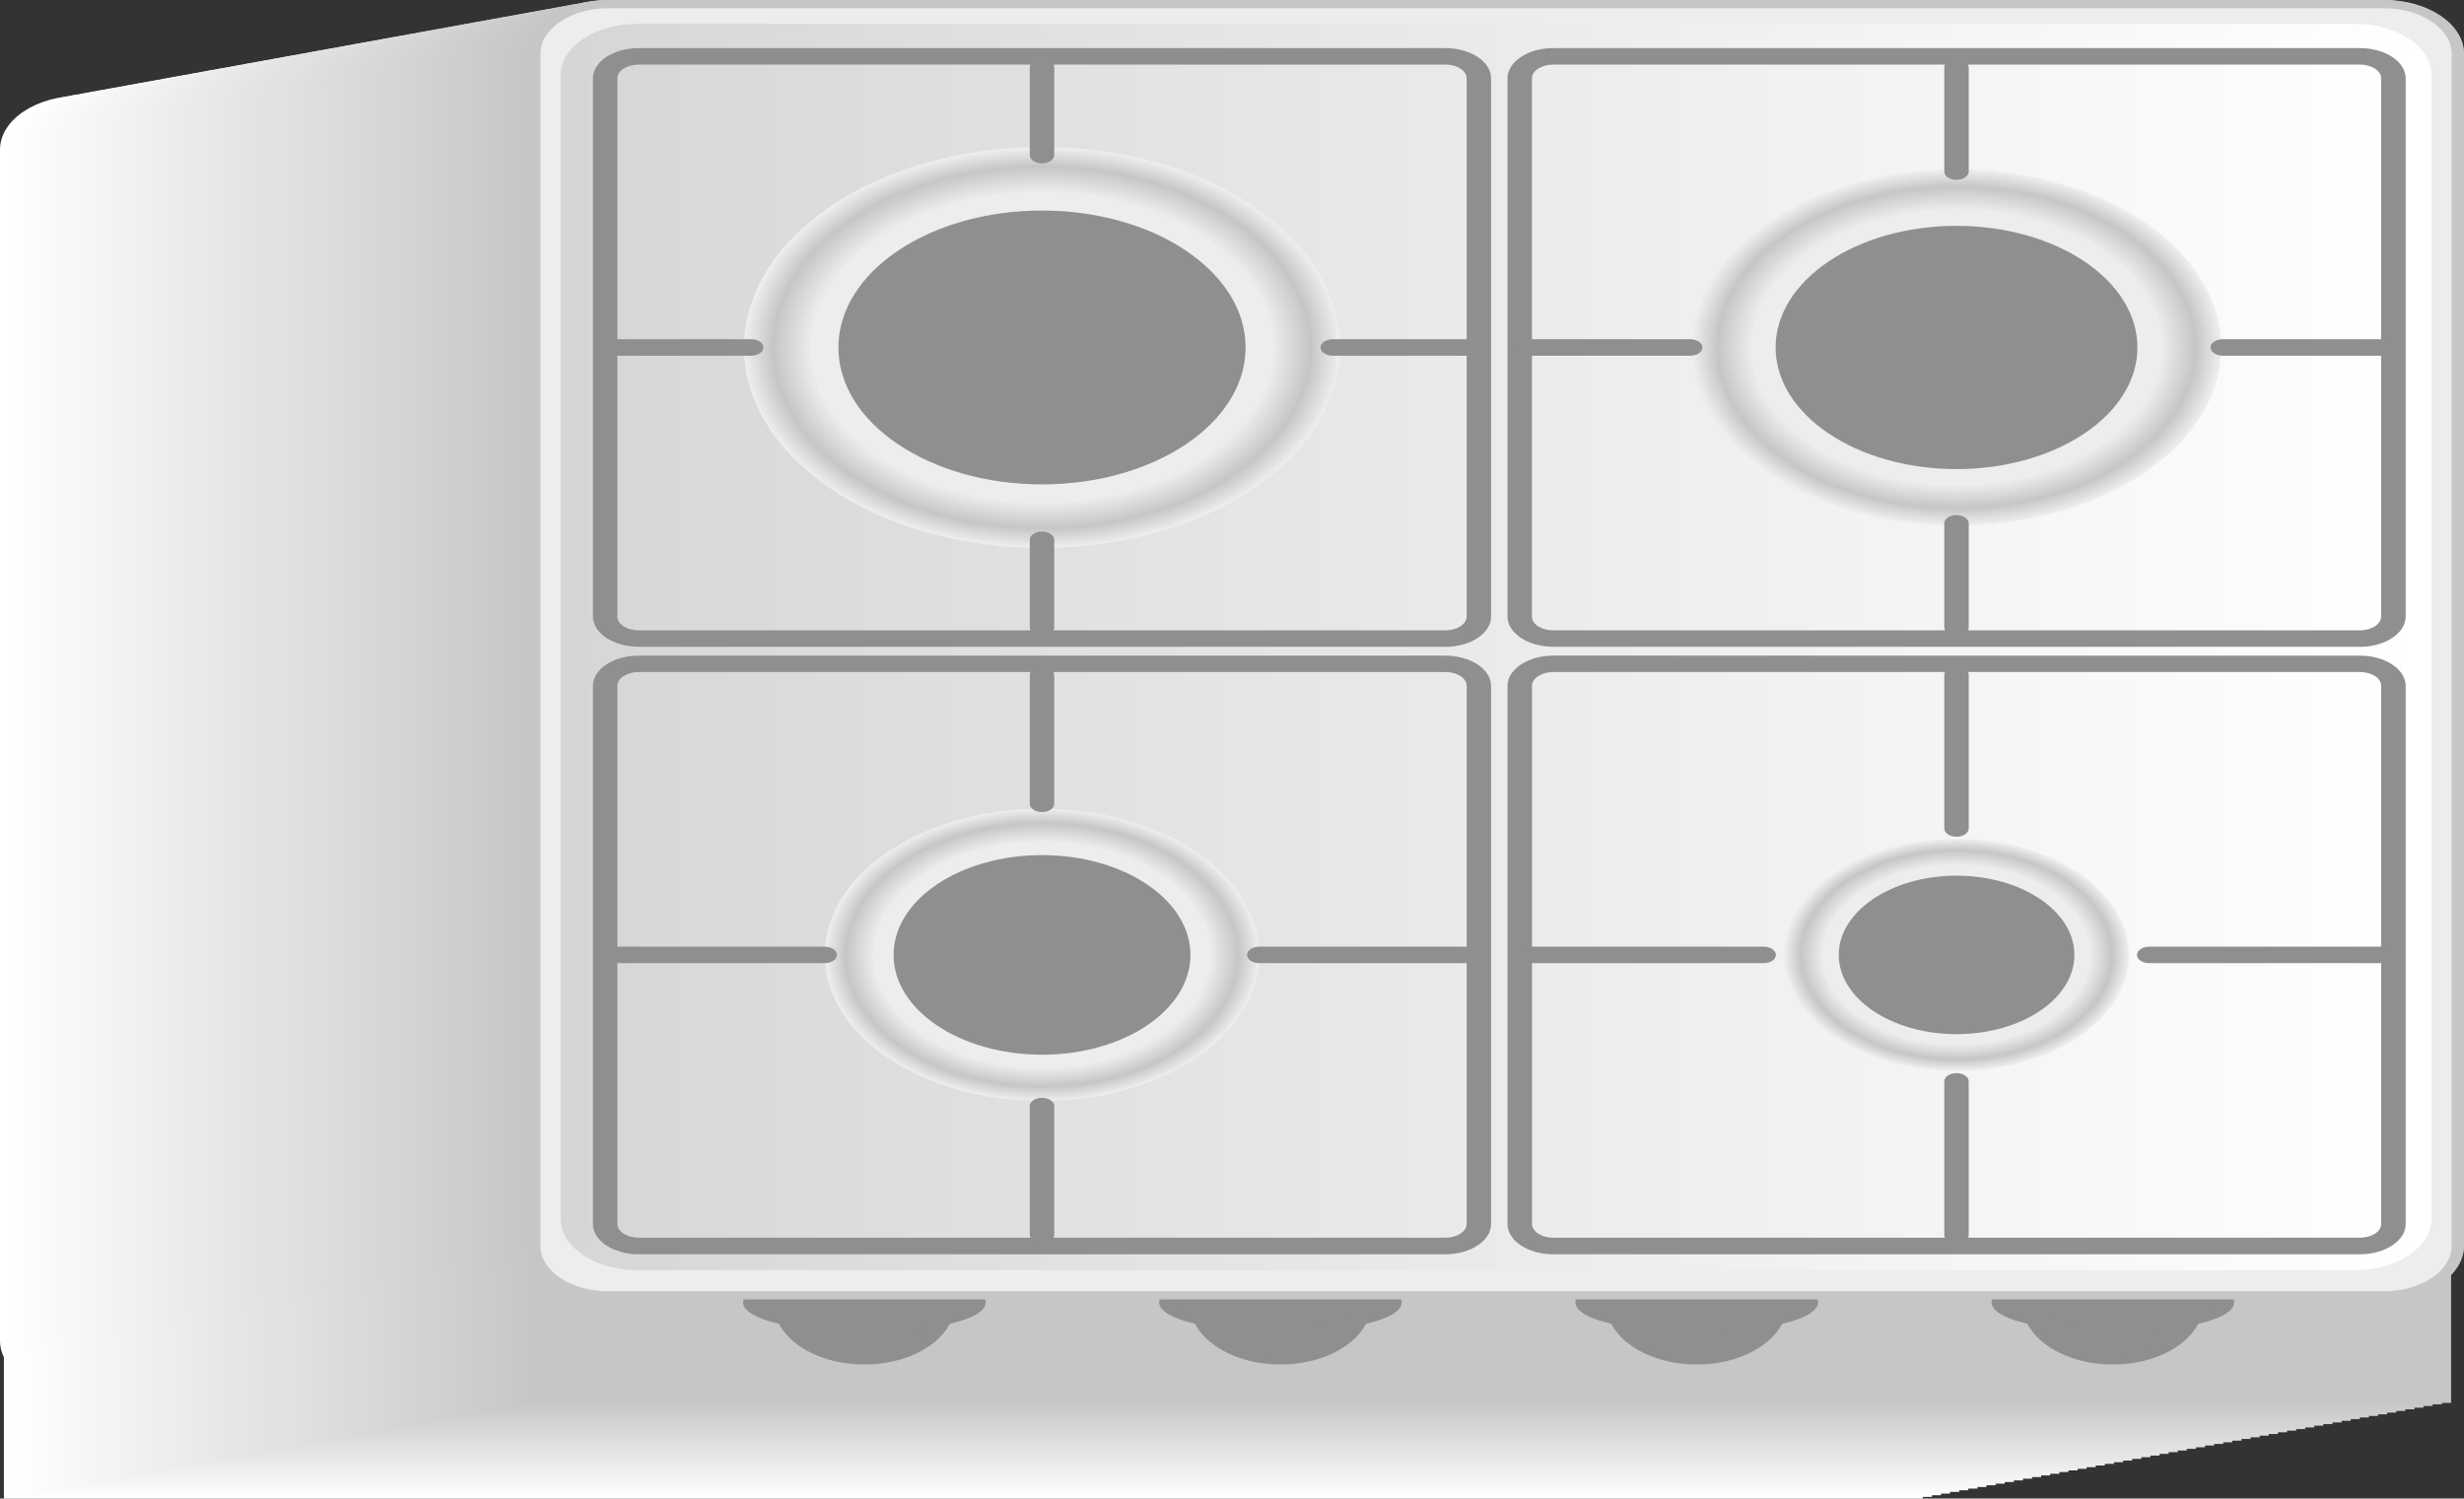 <?xml version="1.0" encoding="UTF-8"?>
<svg xmlns="http://www.w3.org/2000/svg" xmlns:xlink="http://www.w3.org/1999/xlink" viewBox="0 0 272.08 165.48">
  <rect x="0" y="0" width="272.08" height="165.48" fill="#333333" stroke="none"/>
  <defs>
    <style>
      .cls-1 {
        fill: #ddd;
      }

      .cls-2 {
        fill: #e9e9e9;
      }

      .cls-3 {
        fill: url(#linear-gradient-2);
      }

      .cls-4 {
        fill: #f0f0f0;
      }

      .cls-5 {
        fill: #f4f4f4;
      }

      .cls-6 {
        fill: #fff;
      }

      .cls-7 {
        fill: #cbcbcb;
      }

      .cls-8 {
        fill: #d1d1d1;
      }

      .cls-9 {
        fill: #fafafa;
      }

      .cls-10 {
        fill: #dbdbdb;
      }

      .cls-11 {
        fill: #cacaca;
      }

      .cls-12 {
        fill: #d8d8d8;
      }

      .cls-13 {
        fill: #f6f6f6;
      }

      .cls-14 {
        fill: #e2e2e2;
      }

      .cls-15 {
        fill: #f5f5f5;
      }

      .cls-16 {
        isolation: isolate;
      }

      .cls-17 {
        fill: #d6d6d6;
      }

      .cls-18 {
        fill: #c9c9c9;
      }

      .cls-19 {
        fill: #e0e0e0;
      }

      .cls-20 {
        fill: #c7c7c7;
      }

      .cls-21 {
        fill: #dedede;
      }

      .cls-22 {
        fill: #cfcfcf;
      }

      .cls-23 {
        fill: #d7d7d7;
      }

      .cls-24 {
        fill: #e1e1e1;
      }

      .cls-25 {
        fill: #e6e6e6;
      }

      .cls-26 {
        fill: #e7e7e7;
      }

      .cls-27 {
        fill: #d4d4d4;
      }

      .cls-28 {
        fill: #dadada;
      }

      .cls-29 {
        fill: #eaeaea;
      }

      .cls-30 {
        fill: #c8c8c8;
      }

      .cls-31 {
        fill: #fdfdfd;
      }

      .cls-32 {
        fill: #e4e4e4;
      }

      .cls-33 {
        fill: #fbfbfb;
      }

      .cls-34 {
        fill: #f9f9f9;
      }

      .cls-35 {
        fill: #8f8f8e;
      }

      .cls-36 {
        fill: #e5e5e5;
      }

      .cls-37 {
        fill: #d3d3d3;
      }

      .cls-38 {
        fill: #ebebeb;
      }

      .cls-39 {
        fill: #d5d5d5;
      }

      .cls-40 {
        fill: #dcdcdc;
      }

      .cls-41 {
        fill: #e8e8e8;
      }

      .cls-42 {
        fill: #ccc;
      }

      .cls-43 {
        fill: #f7f7f7;
      }

      .cls-44 {
        fill: #efefef;
      }

      .cls-45 {
        fill: #f1f1f1;
      }

      .cls-46 {
        fill: #cecece;
      }

      .cls-47 {
        fill: url(#linear-gradient);
      }

      .cls-48 {
        fill: #f3f3f3;
      }

      .cls-49 {
        fill: #d9d9d9;
      }

      .cls-50 {
        fill: #cdcdcd;
      }

      .cls-51 {
        fill: #f8f8f8;
      }

      .cls-52 {
        fill: #d2d2d2;
      }

      .cls-53 {
        fill: #c6c6c6;
      }

      .cls-54 {
        fill: #eee;
      }

      .cls-55 {
        fill: #d0d0d0;
      }

      .cls-56 {
        mix-blend-mode: multiply;
      }

      .cls-57 {
        fill: #ececec;
      }

      .cls-58 {
        fill: #f2f2f2;
      }

      .cls-59 {
        fill: #fefefe;
      }

      .cls-60 {
        fill: #e3e3e3;
      }

      .cls-61 {
        fill: #fcfcfc;
      }

      .cls-62 {
        fill: #ededed;
      }

      .cls-63 {
        fill: #dfdfdf;
      }
    </style>
    <linearGradient id="linear-gradient" x1="534.53" y1="-228.7" x2="739.73" y2="-228.7" gradientTransform="translate(802.32 -157.25) rotate(-180)" gradientUnits="userSpaceOnUse">
      <stop offset="0" stop-color="#fff"/>
      <stop offset="1" stop-color="#d6d6d6"/>
    </linearGradient>
    <linearGradient id="linear-gradient-2" x1="533.85" y1="-228.7" x2="740.4" y2="-228.7" xlink:href="#linear-gradient"/>
  </defs>
  <g class="cls-16">
    <g id="Layer_1" data-name="Layer 1">
      <g class="cls-56">
        <path class="cls-6" d="m204.93,10.58H8.84C3.96,10.58,0,13.25,0,16.53v131.61c0,.61.18,1.19.43,1.75v15.6h211.89v-14.11c.91-.94,1.45-2.04,1.45-3.24V16.53c0-3.28-3.97-5.94-8.84-5.94Z"/>
        <path class="cls-59" d="m205.93,10.4H9.84c-4.87,0-8.84,2.67-8.84,5.94v131.61c0,.61.18,1.19.43,1.75v15.6h211.89v-14.11c.91-.94,1.45-2.04,1.45-3.24V16.34c0-3.28-3.97-5.94-8.84-5.94Z"/>
        <path class="cls-31" d="m206.94,10.22H10.85c-4.87,0-8.84,2.67-8.84,5.94v131.61c0,.61.18,1.19.43,1.75v15.6h211.89v-14.11c.91-.94,1.45-2.04,1.45-3.24V16.16c0-3.28-3.97-5.94-8.84-5.94Z"/>
        <path class="cls-61" d="m207.94,10.04H11.85c-4.87,0-8.84,2.67-8.84,5.94v131.61c0,.61.18,1.19.43,1.75v15.6h211.89v-14.11c.91-.94,1.45-2.04,1.45-3.24V15.98c0-3.28-3.97-5.94-8.84-5.94Z"/>
        <path class="cls-33" d="m208.95,9.85H12.86c-4.87,0-8.84,2.67-8.84,5.94v131.61c0,.61.18,1.19.43,1.75v15.6h211.89v-14.11c.91-.94,1.45-2.04,1.45-3.24V15.8c0-3.28-3.97-5.94-8.84-5.94Z"/>
        <path class="cls-9" d="m209.96,9.67H13.86c-4.87,0-8.84,2.67-8.84,5.94v131.61c0,.61.18,1.19.43,1.75v15.6h211.89v-14.11c.91-.94,1.45-2.04,1.45-3.24V15.61c0-3.28-3.97-5.94-8.84-5.94Z"/>
        <path class="cls-34" d="m210.96,9.49H14.87c-4.87,0-8.84,2.67-8.84,5.94v131.61c0,.61.18,1.19.43,1.75v15.6h211.89v-14.11c.91-.93,1.45-2.04,1.45-3.24V15.43c0-3.28-3.97-5.94-8.84-5.94Z"/>
        <path class="cls-51" d="m211.97,9.31H15.87c-4.87,0-8.84,2.67-8.84,5.94v131.61c0,.61.18,1.19.43,1.75v15.6h211.89v-14.11c.91-.93,1.45-2.04,1.45-3.24V15.25c0-3.28-3.97-5.94-8.84-5.94Z"/>
        <path class="cls-43" d="m212.97,9.12H16.88c-4.87,0-8.84,2.67-8.84,5.94v131.61c0,.61.18,1.19.43,1.75v15.6h211.89v-14.11c.91-.93,1.45-2.04,1.45-3.24V15.07c0-3.28-3.97-5.94-8.84-5.94Z"/>
        <path class="cls-13" d="m213.98,8.94H17.88c-4.87,0-8.84,2.67-8.84,5.94v131.61c0,.61.18,1.19.43,1.75v15.6h211.89v-14.11c.91-.93,1.45-2.04,1.45-3.24V14.88c0-3.28-3.97-5.94-8.84-5.94Z"/>
        <path class="cls-15" d="m214.98,8.76H18.89c-4.87,0-8.84,2.67-8.84,5.94v131.61c0,.61.18,1.19.43,1.75v15.6h211.89v-14.11c.91-.93,1.45-2.04,1.45-3.24V14.7c0-3.28-3.97-5.94-8.84-5.94Z"/>
        <path class="cls-5" d="m215.99,8.58H19.9c-4.87,0-8.84,2.67-8.84,5.94v131.61c0,.61.18,1.19.43,1.75v15.6h211.89v-14.11c.91-.93,1.45-2.04,1.45-3.24V14.52c0-3.28-3.97-5.94-8.84-5.94Z"/>
        <path class="cls-48" d="m216.99,8.39H20.9c-4.87,0-8.84,2.67-8.84,5.94v131.61c0,.61.18,1.19.43,1.75v15.6h211.89v-14.11c.91-.93,1.45-2.04,1.45-3.24V14.34c0-3.28-3.97-5.94-8.84-5.94Z"/>
        <path class="cls-58" d="m218,8.21H21.91c-4.87,0-8.84,2.67-8.84,5.94v131.61c0,.61.18,1.19.43,1.75v15.6h211.89v-14.11c.91-.93,1.45-2.04,1.45-3.24V14.15c0-3.28-3.97-5.94-8.84-5.94Z"/>
        <path class="cls-45" d="m219,8.03H22.91c-4.87,0-8.84,2.67-8.84,5.94v131.61c0,.61.18,1.19.43,1.75v15.6h211.89v-14.11c.91-.93,1.45-2.04,1.45-3.24V13.97c0-3.28-3.97-5.94-8.84-5.94Z"/>
        <path class="cls-4" d="m220.01,7.85H23.92c-4.87,0-8.84,2.67-8.84,5.94v131.61c0,.61.18,1.19.43,1.75v15.6h211.89v-14.11c.91-.93,1.45-2.04,1.45-3.24V13.79c0-3.28-3.97-5.94-8.84-5.94Z"/>
        <path class="cls-44" d="m221.02,7.66H24.92c-4.87,0-8.84,2.67-8.84,5.94v131.61c0,.61.18,1.19.43,1.75v15.6h211.89v-14.11c.91-.93,1.45-2.04,1.45-3.24V13.61c0-3.28-3.97-5.94-8.84-5.94Z"/>
        <path class="cls-54" d="m222.02,7.48H25.93c-4.87,0-8.84,2.67-8.84,5.94v131.61c0,.61.18,1.19.43,1.75v15.6h211.89v-14.11c.91-.93,1.45-2.04,1.45-3.24V13.42c0-3.28-3.97-5.94-8.84-5.94Z"/>
        <path class="cls-62" d="m223.03,7.3H26.93c-4.87,0-8.84,2.67-8.84,5.94v131.61c0,.61.18,1.19.43,1.75v15.6h211.89v-14.11c.91-.93,1.45-2.04,1.45-3.24V13.24c0-3.28-3.97-5.94-8.84-5.94Z"/>
        <path class="cls-57" d="m224.03,7.12H27.94c-4.87,0-8.84,2.67-8.84,5.94v131.61c0,.61.18,1.19.43,1.75v15.6h211.89v-14.11c.91-.93,1.45-2.04,1.45-3.24V13.06c0-3.28-3.97-5.94-8.84-5.94Z"/>
        <path class="cls-38" d="m225.04,6.93H28.94c-4.87,0-8.84,2.67-8.84,5.94v131.61c0,.61.18,1.19.43,1.75v15.6h211.89v-14.11c.91-.93,1.45-2.04,1.45-3.24V12.88c0-3.28-3.97-5.94-8.84-5.94Z"/>
        <path class="cls-29" d="m226.04,6.75H29.95c-4.87,0-8.84,2.67-8.84,5.94v131.61c0,.61.18,1.19.43,1.75v15.6h211.89v-14.11c.91-.93,1.45-2.04,1.45-3.24V12.69c0-3.28-3.97-5.94-8.84-5.94Z"/>
        <path class="cls-2" d="m227.05,6.57H30.96c-4.87,0-8.84,2.67-8.84,5.94v131.61c0,.61.18,1.19.43,1.75v15.6h211.89v-14.11c.91-.93,1.45-2.04,1.45-3.24V12.51c0-3.28-3.97-5.94-8.84-5.94Z"/>
        <path class="cls-41" d="m228.05,6.39H31.96c-4.87,0-8.84,2.67-8.84,5.94v131.61c0,.61.18,1.19.43,1.75v15.6h211.89v-14.11c.91-.93,1.45-2.04,1.45-3.24V12.33c0-3.28-3.97-5.94-8.84-5.94Z"/>
        <path class="cls-26" d="m229.06,6.2H32.97c-4.87,0-8.84,2.67-8.84,5.94v131.61c0,.61.18,1.19.43,1.75v15.6h211.89v-14.11c.91-.93,1.45-2.04,1.45-3.24V12.15c0-3.28-3.97-5.94-8.84-5.94Z"/>
        <path class="cls-25" d="m230.06,6.02H33.97c-4.87,0-8.84,2.67-8.84,5.94v131.61c0,.61.18,1.19.43,1.75v15.6h211.89v-14.11c.91-.93,1.45-2.04,1.45-3.24V11.97c0-3.28-3.97-5.94-8.84-5.94Z"/>
        <path class="cls-36" d="m231.07,5.84H34.98c-4.87,0-8.84,2.67-8.84,5.94v131.61c0,.61.18,1.19.43,1.75v15.6h211.89v-14.11c.91-.93,1.45-2.04,1.45-3.24V11.78c0-3.28-3.97-5.94-8.84-5.94Z"/>
        <path class="cls-32" d="m232.07,5.66H35.98c-4.87,0-8.84,2.67-8.84,5.94v131.61c0,.61.18,1.19.43,1.74v15.6h211.89v-14.11c.91-.93,1.45-2.04,1.45-3.24V11.6c0-3.28-3.97-5.94-8.84-5.94Z"/>
        <path class="cls-60" d="m233.08,5.47H36.99c-4.87,0-8.84,2.67-8.84,5.94v131.61c0,.61.18,1.19.43,1.74v15.6h211.89v-14.11c.91-.93,1.45-2.04,1.45-3.24V11.42c0-3.28-3.97-5.94-8.84-5.94Z"/>
        <path class="cls-14" d="m234.09,5.29H37.99c-4.87,0-8.84,2.67-8.84,5.94v131.61c0,.61.18,1.19.43,1.74v15.6h211.89v-14.11c.91-.93,1.45-2.04,1.45-3.24V11.24c0-3.28-3.97-5.94-8.84-5.94Z"/>
        <path class="cls-14" d="m235.09,5.11H39c-4.87,0-8.84,2.67-8.84,5.94v131.61c0,.61.18,1.19.43,1.74v15.6h211.89v-14.11c.91-.93,1.44-2.04,1.44-3.24V11.05c0-3.28-3.97-5.94-8.84-5.94Z"/>
        <path class="cls-24" d="m236.1,4.93H40c-4.87,0-8.84,2.67-8.84,5.94v131.61c0,.61.18,1.19.43,1.74v15.6h211.89v-14.11c.91-.93,1.44-2.04,1.44-3.24V10.87c0-3.28-3.97-5.94-8.84-5.94Z"/>
        <path class="cls-19" d="m237.1,4.74H41.01c-4.87,0-8.84,2.67-8.84,5.94v131.61c0,.61.18,1.19.43,1.74v15.6h211.89v-14.11c.91-.93,1.44-2.04,1.44-3.24V10.69c0-3.28-3.97-5.94-8.84-5.94Z"/>
        <path class="cls-63" d="m238.11,4.56H42.01c-4.87,0-8.84,2.67-8.84,5.94v131.61c0,.61.18,1.19.43,1.74v15.6h211.89v-14.11c.91-.93,1.44-2.04,1.44-3.24V10.51c0-3.28-3.97-5.94-8.84-5.94Z"/>
        <path class="cls-21" d="m239.11,4.38H43.02c-4.87,0-8.84,2.67-8.84,5.94v131.61c0,.61.18,1.19.43,1.74v15.6h211.89v-14.11c.91-.93,1.44-2.04,1.44-3.24V10.32c0-3.28-3.97-5.94-8.84-5.94Z"/>
        <path class="cls-1" d="m240.12,4.2H44.03c-4.87,0-8.84,2.67-8.84,5.94v131.61c0,.61.18,1.19.43,1.74v15.6h211.89v-14.11c.91-.93,1.44-2.04,1.44-3.24V10.14c0-3.28-3.97-5.94-8.84-5.94Z"/>
        <path class="cls-40" d="m241.12,4.01H45.03c-4.87,0-8.84,2.67-8.84,5.94v131.61c0,.61.18,1.19.43,1.74v15.6h211.89v-14.11c.91-.93,1.44-2.04,1.44-3.23V9.96c0-3.28-3.97-5.94-8.84-5.94Z"/>
        <path class="cls-10" d="m242.13,3.83H46.04c-4.87,0-8.84,2.67-8.84,5.94v131.61c0,.61.18,1.19.43,1.74v15.6h211.89v-14.11c.91-.93,1.44-2.04,1.44-3.23V9.78c0-3.28-3.97-5.94-8.84-5.94Z"/>
        <path class="cls-28" d="m243.13,3.65H47.04c-4.87,0-8.84,2.67-8.84,5.94v131.61c0,.61.18,1.19.43,1.74v15.6h211.89v-14.11c.91-.93,1.44-2.04,1.44-3.23V9.59c0-3.28-3.97-5.94-8.84-5.94Z"/>
        <path class="cls-49" d="m244.14,3.47H48.05c-4.87,0-8.84,2.67-8.84,5.94v131.61c0,.61.18,1.19.43,1.74v15.6h211.89v-14.11c.91-.93,1.44-2.04,1.44-3.23V9.41c0-3.28-3.97-5.94-8.84-5.94Z"/>
        <path class="cls-12" d="m245.15,3.28H49.05c-4.87,0-8.84,2.67-8.84,5.94v131.61c0,.61.18,1.19.43,1.74v15.6h211.89v-14.11c.91-.93,1.44-2.04,1.44-3.23V9.23c0-3.28-3.97-5.94-8.84-5.94Z"/>
        <path class="cls-23" d="m246.15,3.1H50.06c-4.87,0-8.84,2.67-8.84,5.94v131.61c0,.61.18,1.19.43,1.74v15.6h211.89v-14.11c.91-.93,1.44-2.04,1.44-3.23V9.05c0-3.28-3.97-5.94-8.84-5.94Z"/>
        <path class="cls-17" d="m247.16,2.92H51.06c-4.87,0-8.84,2.67-8.84,5.94v131.61c0,.61.18,1.19.43,1.74v15.6h211.89v-14.11c.91-.93,1.44-2.04,1.44-3.23V8.86c0-3.28-3.97-5.94-8.84-5.94Z"/>
        <path class="cls-39" d="m248.16,2.74H52.07c-4.87,0-8.84,2.67-8.84,5.94v131.61c0,.61.18,1.19.43,1.74v15.6h211.89v-14.11c.91-.93,1.44-2.04,1.44-3.23V8.68c0-3.28-3.97-5.94-8.84-5.94Z"/>
        <path class="cls-27" d="m249.17,2.55H53.07c-4.87,0-8.84,2.67-8.84,5.94v131.61c0,.61.18,1.19.43,1.74v15.6h211.89v-14.11c.91-.93,1.44-2.04,1.44-3.23V8.5c0-3.28-3.97-5.94-8.84-5.94Z"/>
        <path class="cls-37" d="m250.17,2.37H54.08c-4.87,0-8.84,2.67-8.84,5.94v131.61c0,.61.18,1.19.43,1.74v15.6h211.89v-14.11c.91-.93,1.44-2.04,1.44-3.23V8.32c0-3.28-3.96-5.94-8.84-5.94Z"/>
        <path class="cls-52" d="m251.18,2.19H55.09c-4.87,0-8.84,2.67-8.84,5.94v131.61c0,.61.18,1.19.43,1.74v15.6h211.89v-14.11c.91-.93,1.44-2.04,1.44-3.23V8.13c0-3.28-3.96-5.94-8.84-5.94Z"/>
        <path class="cls-8" d="m252.18,2.01H56.09c-4.87,0-8.84,2.67-8.84,5.94v131.61c0,.61.18,1.19.43,1.74v15.6h211.89v-14.11c.91-.93,1.44-2.04,1.44-3.23V7.95c0-3.28-3.96-5.94-8.84-5.94Z"/>
        <path class="cls-55" d="m253.19,1.82H57.1c-4.87,0-8.84,2.67-8.84,5.94v131.61c0,.61.18,1.19.43,1.74v15.6h211.89v-14.11c.91-.93,1.44-2.04,1.44-3.23V7.77c0-3.28-3.96-5.94-8.84-5.94Z"/>
        <path class="cls-22" d="m254.19,1.64H58.1c-4.87,0-8.84,2.67-8.84,5.94v131.61c0,.61.18,1.19.43,1.74v15.6h211.89v-14.11c.91-.93,1.44-2.04,1.44-3.23V7.59c0-3.28-3.96-5.94-8.84-5.94Z"/>
        <path class="cls-46" d="m255.2,1.46H59.11c-4.87,0-8.84,2.67-8.84,5.95v131.61c0,.61.18,1.19.43,1.74v15.6h211.89v-14.11c.91-.93,1.44-2.04,1.44-3.23V7.4c0-3.28-3.96-5.95-8.84-5.95Z"/>
        <path class="cls-50" d="m256.21,1.28H60.11c-4.87,0-8.84,2.67-8.84,5.95v131.61c0,.61.18,1.19.43,1.74v15.6h211.89v-14.11c.91-.93,1.44-2.04,1.44-3.23V7.22c0-3.28-3.96-5.95-8.84-5.95Z"/>
        <path class="cls-42" d="m257.21,1.09H61.12c-4.87,0-8.84,2.67-8.84,5.95v131.61c0,.61.18,1.19.43,1.74v15.6h211.89v-14.11c.91-.93,1.44-2.04,1.44-3.23V7.04c0-3.28-3.96-5.95-8.84-5.95Z"/>
        <path class="cls-7" d="m258.22.91H62.12c-4.87,0-8.84,2.67-8.84,5.95v131.61c0,.61.18,1.19.43,1.74v15.6h211.89v-14.11c.91-.93,1.44-2.04,1.44-3.23V6.86c0-3.28-3.96-5.95-8.84-5.95Z"/>
        <path class="cls-11" d="m259.22.73H63.13c-4.87,0-8.84,2.67-8.84,5.95v131.61c0,.61.18,1.19.43,1.74v15.6h211.89v-14.11c.91-.93,1.44-2.04,1.44-3.23V6.68c0-3.28-3.96-5.95-8.84-5.95Z"/>
        <path class="cls-18" d="m260.23.55H64.13c-4.87,0-8.84,2.67-8.84,5.95v131.61c0,.61.18,1.19.43,1.74v15.6h211.89v-14.11c.91-.93,1.44-2.04,1.44-3.23V6.49c0-3.28-3.96-5.95-8.84-5.95Z"/>
        <path class="cls-30" d="m261.23.36H65.14c-4.87,0-8.84,2.67-8.84,5.95v131.61c0,.61.18,1.19.43,1.74v15.6h211.89v-14.11c.91-.93,1.44-2.04,1.44-3.23V6.31c0-3.28-3.96-5.95-8.84-5.95Z"/>
        <path class="cls-20" d="m262.24.18H66.15c-4.87,0-8.84,2.67-8.84,5.95v131.61c0,.61.18,1.19.43,1.74v15.6h211.89v-14.11c.91-.93,1.44-2.04,1.44-3.23V6.13c0-3.28-3.96-5.95-8.84-5.95Z"/>
        <path class="cls-53" d="m263.24,0H67.15c-4.87,0-8.84,2.67-8.84,5.95v131.61c0,.61.18,1.19.43,1.74v15.6h211.89v-14.11c.91-.93,1.44-2.04,1.44-3.23V5.95c0-3.28-3.96-5.95-8.84-5.95Z"/>
      </g>
      <g>
        <rect class="cls-53" x="58.75" y="139.23" width="211.89" height="15.67"/>
        <g>
          <g>
            <ellipse class="cls-35" cx="95.45" cy="143.95" rx="9.33" ry="6.27"/>
            <path class="cls-35" d="m95.45,150.68c-5.52,0-10.01-3.02-10.01-6.73s4.49-6.73,10.01-6.73,10,3.02,10,6.73-4.49,6.73-10,6.73Zm0-12.55c-4.78,0-8.66,2.61-8.66,5.82s3.88,5.82,8.66,5.82,8.65-2.61,8.65-5.82-3.88-5.82-8.65-5.82Z"/>
          </g>
          <g>
            <path class="cls-35" d="m108.16,143.8c0,1.57-5.7,2.84-12.72,2.84s-12.72-1.27-12.72-2.84,5.7-2.84,12.72-2.84,12.72,1.27,12.72,2.84Z"/>
            <path class="cls-35" d="m95.45,147.1c-6.5,0-13.4-1.16-13.4-3.3s6.9-3.3,13.4-3.3,13.39,1.15,13.39,3.3-6.9,3.3-13.39,3.3Zm0-5.69c-7.46,0-12.04,1.39-12.04,2.39s4.58,2.39,12.04,2.39,12.04-1.39,12.04-2.39-4.58-2.39-12.04-2.39Z"/>
          </g>
        </g>
        <g>
          <g>
            <path class="cls-35" d="m150.73,143.95c0,3.46-4.18,6.27-9.33,6.27s-9.33-2.81-9.33-6.27,4.17-6.27,9.33-6.27,9.33,2.81,9.33,6.27Z"/>
            <path class="cls-35" d="m141.4,150.68c-5.52,0-10.01-3.02-10.01-6.73s4.49-6.73,10.01-6.73,10,3.02,10,6.73-4.49,6.73-10,6.73Zm0-12.55c-4.78,0-8.66,2.61-8.66,5.82s3.88,5.82,8.66,5.82,8.65-2.61,8.65-5.82-3.88-5.82-8.65-5.82Z"/>
          </g>
          <g>
            <path class="cls-35" d="m154.12,143.8c0,1.57-5.7,2.84-12.72,2.84s-12.72-1.27-12.72-2.84,5.7-2.84,12.72-2.84,12.72,1.27,12.72,2.84Z"/>
            <path class="cls-35" d="m141.4,147.1c-6.49,0-13.4-1.16-13.4-3.3s6.9-3.3,13.4-3.3,13.39,1.15,13.39,3.3-6.9,3.3-13.39,3.3Zm0-5.69c-7.46,0-12.04,1.39-12.04,2.39s4.58,2.39,12.04,2.39,12.04-1.39,12.04-2.39-4.58-2.39-12.04-2.39Z"/>
          </g>
        </g>
        <g>
          <g>
            <ellipse class="cls-35" cx="187.36" cy="143.95" rx="9.33" ry="6.27"/>
            <path class="cls-35" d="m187.36,150.68c-5.52,0-10.01-3.02-10.01-6.73s4.49-6.73,10.01-6.73,10,3.02,10,6.73-4.49,6.73-10,6.73Zm0-12.55c-4.78,0-8.66,2.61-8.66,5.82s3.88,5.82,8.66,5.82,8.65-2.61,8.65-5.82-3.88-5.82-8.65-5.82Z"/>
          </g>
          <g>
            <path class="cls-35" d="m200.07,143.8c0,1.57-5.69,2.84-12.72,2.84s-12.72-1.27-12.72-2.84,5.69-2.84,12.72-2.84,12.72,1.27,12.72,2.84Z"/>
            <path class="cls-35" d="m187.36,147.1c-6.5,0-13.4-1.16-13.4-3.3s6.9-3.3,13.4-3.3,13.39,1.15,13.39,3.3-6.9,3.3-13.39,3.3Zm0-5.69c-7.46,0-12.04,1.39-12.04,2.39s4.58,2.39,12.04,2.39,12.04-1.39,12.04-2.39-4.58-2.39-12.04-2.39Z"/>
          </g>
        </g>
        <g>
          <g>
            <path class="cls-35" d="m242.64,143.95c0,3.46-4.18,6.27-9.33,6.27s-9.33-2.81-9.33-6.27,4.17-6.27,9.33-6.27,9.33,2.81,9.33,6.27Z"/>
            <path class="cls-35" d="m233.31,150.68c-5.52,0-10.01-3.02-10.01-6.73s4.49-6.73,10.01-6.73,10,3.02,10,6.73-4.48,6.73-10,6.73Zm0-12.55c-4.78,0-8.66,2.61-8.66,5.82s3.88,5.82,8.66,5.82,8.65-2.61,8.65-5.82-3.88-5.82-8.65-5.82Z"/>
          </g>
          <g>
            <path class="cls-35" d="m246.03,143.8c0,1.57-5.69,2.84-12.72,2.84s-12.72-1.27-12.72-2.84,5.69-2.84,12.72-2.84,12.72,1.27,12.72,2.84Z"/>
            <path class="cls-35" d="m233.31,147.1c-6.5,0-13.4-1.16-13.4-3.3s6.9-3.3,13.4-3.3,13.39,1.15,13.39,3.3-6.9,3.3-13.39,3.3Zm0-5.69c-7.46,0-12.04,1.39-12.04,2.39s4.58,2.39,12.04,2.39,12.04-1.39,12.04-2.39-4.58-2.39-12.04-2.39Z"/>
          </g>
        </g>
        <g>
          <path class="cls-62" d="m263.24,143.04H67.15c-4.51,0-8.16-2.46-8.16-5.49V5.95c0-3.03,3.65-5.49,8.16-5.49h196.09c4.51,0,8.16,2.46,8.16,5.49v131.61c0,3.03-3.65,5.49-8.16,5.49Z"/>
          <path class="cls-53" d="m263.24,143.5H67.15c-4.87,0-8.84-2.67-8.84-5.94V5.95c0-3.28,3.96-5.95,8.84-5.95h196.09c4.87,0,8.84,2.67,8.84,5.95v131.61c0,3.28-3.96,5.94-8.84,5.94ZM67.15.91c-4.13,0-7.48,2.26-7.48,5.04v131.61c0,2.78,3.35,5.03,7.48,5.03h196.09c4.13,0,7.48-2.26,7.48-5.03V5.95c0-2.78-3.35-5.04-7.48-5.04H67.15Z"/>
        </g>
        <g>
          <path class="cls-47" d="m70.48,3.08h189.44c4.35,0,7.88,2.31,7.88,5.16v126.41c0,2.85-3.53,5.17-7.88,5.17H70.48c-4.35,0-7.88-2.32-7.88-5.17V8.24c0-2.85,3.53-5.16,7.88-5.16Z"/>
          <path class="cls-3" d="m70.48,2.62h189.44c4.72,0,8.56,2.52,8.56,5.62v126.41c0,3.1-3.84,5.62-8.56,5.62H70.48c-4.72,0-8.56-2.52-8.56-5.62V8.24c0-3.1,3.84-5.62,8.56-5.62Zm189.44,136.74c3.97,0,7.2-2.11,7.2-4.71V8.24c0-2.6-3.23-4.71-7.2-4.71H70.48c-3.97,0-7.21,2.11-7.21,4.71v126.41c0,2.6,3.24,4.71,7.21,4.71h189.44Z"/>
        </g>
        <g>
          <ellipse class="cls-62" cx="115.06" cy="38.37" rx="32.9" ry="22.13"/>
          <ellipse class="cls-2" cx="115.06" cy="38.37" rx="32.63" ry="21.94"/>
          <ellipse class="cls-25" cx="115.06" cy="38.37" rx="32.35" ry="21.75"/>
          <ellipse class="cls-14" cx="115.06" cy="38.37" rx="32.07" ry="21.57"/>
          <ellipse class="cls-63" cx="115.06" cy="38.37" rx="31.8" ry="21.38"/>
          <ellipse class="cls-10" cx="115.06" cy="38.37" rx="31.52" ry="21.2"/>
          <ellipse class="cls-12" cx="115.06" cy="38.37" rx="31.24" ry="21.01"/>
          <ellipse class="cls-27" cx="115.06" cy="38.37" rx="30.97" ry="20.82"/>
          <ellipse class="cls-8" cx="115.06" cy="38.37" rx="30.69" ry="20.64"/>
          <ellipse class="cls-50" cx="115.06" cy="38.37" rx="30.41" ry="20.45"/>
          <ellipse class="cls-11" cx="115.06" cy="38.37" rx="30.14" ry="20.27"/>
          <ellipse class="cls-53" cx="115.06" cy="38.37" rx="29.86" ry="20.08"/>
          <ellipse class="cls-11" cx="115.06" cy="38.37" rx="29.47" ry="19.82"/>
          <ellipse class="cls-50" cx="115.06" cy="38.37" rx="29.09" ry="19.56"/>
          <ellipse class="cls-8" cx="115.06" cy="38.37" rx="28.7" ry="19.3"/>
          <ellipse class="cls-27" cx="115.06" cy="38.37" rx="28.32" ry="19.04"/>
          <ellipse class="cls-12" cx="115.06" cy="38.37" rx="27.93" ry="18.78"/>
          <ellipse class="cls-10" cx="115.06" cy="38.37" rx="27.55" ry="18.52"/>
          <ellipse class="cls-63" cx="115.06" cy="38.37" rx="27.16" ry="18.26"/>
          <ellipse class="cls-14" cx="115.06" cy="38.37" rx="26.77" ry="18"/>
          <ellipse class="cls-25" cx="115.06" cy="38.37" rx="26.39" ry="17.74"/>
          <ellipse class="cls-2" cx="115.06" cy="38.37" rx="26" ry="17.49"/>
          <ellipse class="cls-62" cx="115.06" cy="38.37" rx="25.62" ry="17.23"/>
        </g>
        <ellipse class="cls-35" cx="115.06" cy="38.37" rx="22.48" ry="15.12"/>
        <g>
          <path class="cls-62" d="m245.27,38.37c0,10.86-13.08,19.66-29.23,19.66s-29.23-8.8-29.23-19.66,13.09-19.66,29.23-19.66,29.23,8.8,29.23,19.66Z"/>
          <path class="cls-2" d="m245.03,38.37c0,10.77-12.97,19.49-28.98,19.49s-28.99-8.72-28.99-19.49,12.98-19.49,28.99-19.49,28.98,8.73,28.98,19.49Z"/>
          <path class="cls-25" d="m244.78,38.37c0,10.68-12.87,19.33-28.74,19.33s-28.74-8.65-28.74-19.33,12.87-19.33,28.74-19.33,28.74,8.65,28.74,19.33Z"/>
          <path class="cls-14" d="m244.54,38.37c0,10.58-12.76,19.16-28.49,19.16s-28.49-8.58-28.49-19.16,12.76-19.16,28.49-19.16,28.49,8.58,28.49,19.16Z"/>
          <path class="cls-63" d="m244.29,38.37c0,10.49-12.65,18.99-28.25,18.99s-28.25-8.5-28.25-18.99,12.65-19,28.25-19,28.25,8.5,28.25,19Z"/>
          <path class="cls-10" d="m244.05,38.37c0,10.4-12.54,18.83-28,18.83s-28-8.43-28-18.83,12.54-18.83,28-18.83,28,8.43,28,18.83Z"/>
          <path class="cls-12" d="m243.8,38.37c0,10.31-12.43,18.66-27.76,18.66s-27.76-8.35-27.76-18.66,12.43-18.67,27.76-18.67,27.76,8.36,27.76,18.67Z"/>
          <path class="cls-27" d="m243.56,38.37c0,10.22-12.32,18.5-27.51,18.5s-27.51-8.28-27.51-18.5,12.32-18.5,27.51-18.5,27.51,8.28,27.51,18.5Z"/>
          <path class="cls-8" d="m243.31,38.37c0,10.13-12.21,18.33-27.27,18.33s-27.26-8.21-27.26-18.33,12.21-18.34,27.26-18.34,27.27,8.21,27.27,18.34Z"/>
          <path class="cls-50" d="m243.07,38.37c0,10.04-12.1,18.17-27.02,18.17s-27.02-8.13-27.02-18.17,12.1-18.17,27.02-18.17,27.02,8.13,27.02,18.17Z"/>
          <path class="cls-11" d="m242.82,38.37c0,9.95-11.99,18-26.78,18s-26.77-8.06-26.77-18,11.99-18.01,26.77-18.01,26.78,8.06,26.78,18.01Z"/>
          <path class="cls-53" d="m242.57,38.37c0,9.85-11.88,17.84-26.53,17.84s-26.53-7.98-26.53-17.84,11.88-17.84,26.53-17.84,26.53,7.99,26.53,17.84Z"/>
          <path class="cls-11" d="m242.23,38.37c0,9.73-11.72,17.61-26.19,17.61s-26.18-7.88-26.18-17.61,11.72-17.61,26.18-17.61,26.19,7.88,26.19,17.61Z"/>
          <path class="cls-50" d="m241.89,38.37c0,9.6-11.57,17.38-25.84,17.38s-25.84-7.78-25.84-17.38,11.57-17.38,25.84-17.38,25.84,7.78,25.84,17.38Z"/>
          <path class="cls-8" d="m241.55,38.37c0,9.47-11.42,17.15-25.5,17.15s-25.5-7.67-25.5-17.15,11.42-17.15,25.5-17.15,25.5,7.68,25.5,17.15Z"/>
          <path class="cls-27" d="m241.2,38.37c0,9.34-11.26,16.92-25.16,16.92s-25.16-7.57-25.16-16.92,11.26-16.92,25.16-16.92,25.16,7.57,25.16,16.92Z"/>
          <path class="cls-12" d="m240.86,38.37c0,9.22-11.11,16.69-24.82,16.69s-24.81-7.47-24.81-16.69,11.11-16.69,24.81-16.69,24.82,7.47,24.82,16.69Z"/>
          <path class="cls-10" d="m240.52,38.37c0,9.09-10.96,16.46-24.47,16.46s-24.47-7.37-24.47-16.46,10.96-16.46,24.47-16.46,24.47,7.37,24.47,16.46Z"/>
          <path class="cls-63" d="m240.17,38.37c0,8.96-10.8,16.22-24.13,16.22s-24.13-7.26-24.13-16.22,10.8-16.23,24.13-16.23,24.13,7.26,24.13,16.23Z"/>
          <path class="cls-14" d="m239.83,38.37c0,8.83-10.65,15.99-23.79,15.99s-23.79-7.16-23.79-15.99,10.65-16,23.79-16,23.79,7.16,23.79,16Z"/>
          <path class="cls-25" d="m239.49,38.37c0,8.71-10.5,15.76-23.44,15.76s-23.44-7.06-23.44-15.76,10.5-15.77,23.44-15.77,23.44,7.06,23.44,15.77Z"/>
          <path class="cls-2" d="m239.14,38.37c0,8.58-10.34,15.53-23.1,15.53s-23.1-6.95-23.1-15.53,10.34-15.53,23.1-15.53,23.1,6.95,23.1,15.53Z"/>
          <path class="cls-62" d="m238.8,38.37c0,8.45-10.19,15.3-22.76,15.3s-22.76-6.85-22.76-15.3,10.19-15.3,22.76-15.3,22.76,6.85,22.76,15.3Z"/>
        </g>
        <path class="cls-35" d="m236.02,38.37c0,7.41-8.94,13.43-19.98,13.43s-19.97-6.01-19.97-13.43,8.94-13.43,19.97-13.43,19.98,6.01,19.98,13.43Z"/>
        <g>
          <path class="cls-62" d="m139.06,105.45c0,8.91-10.74,16.13-24,16.13s-23.99-7.22-23.99-16.13,10.74-16.14,23.99-16.14,24,7.22,24,16.14Z"/>
          <path class="cls-2" d="m138.86,105.45c0,8.83-10.65,16-23.8,16s-23.79-7.16-23.79-16,10.65-16,23.79-16,23.8,7.16,23.8,16Z"/>
          <path class="cls-25" d="m138.66,105.45c0,8.76-10.56,15.86-23.59,15.86s-23.59-7.1-23.59-15.86,10.56-15.87,23.59-15.87,23.59,7.1,23.59,15.87Z"/>
          <path class="cls-14" d="m138.46,105.45c0,8.69-10.47,15.73-23.39,15.73s-23.39-7.04-23.39-15.73,10.47-15.73,23.39-15.73,23.39,7.04,23.39,15.73Z"/>
          <path class="cls-63" d="m138.25,105.45c0,8.61-10.38,15.59-23.19,15.59s-23.18-6.98-23.18-15.59,10.38-15.59,23.18-15.59,23.19,6.98,23.19,15.59Z"/>
          <path class="cls-10" d="m138.05,105.45c0,8.54-10.29,15.45-22.99,15.45s-22.98-6.92-22.98-15.45,10.29-15.46,22.98-15.46,22.99,6.92,22.99,15.46Z"/>
          <path class="cls-12" d="m137.85,105.45c0,8.46-10.2,15.32-22.79,15.32s-22.78-6.86-22.78-15.32,10.2-15.32,22.78-15.32,22.79,6.86,22.79,15.32Z"/>
          <path class="cls-27" d="m137.65,105.45c0,8.39-10.11,15.18-22.59,15.18s-22.58-6.8-22.58-15.18,10.11-15.19,22.58-15.19,22.59,6.8,22.59,15.19Z"/>
          <path class="cls-8" d="m137.45,105.45c0,8.31-10.02,15.05-22.39,15.05s-22.38-6.74-22.38-15.05,10.02-15.05,22.38-15.05,22.39,6.74,22.39,15.05Z"/>
          <path class="cls-50" d="m137.25,105.45c0,8.24-9.93,14.91-22.18,14.91s-22.18-6.68-22.18-14.91,9.93-14.92,22.18-14.92,22.18,6.68,22.18,14.92Z"/>
          <path class="cls-11" d="m137.04,105.45c0,8.16-9.84,14.78-21.98,14.78s-21.98-6.62-21.98-14.78,9.84-14.78,21.98-14.78,21.98,6.62,21.98,14.78Z"/>
          <path class="cls-53" d="m136.84,105.45c0,8.09-9.75,14.64-21.78,14.64s-21.77-6.56-21.77-14.64,9.75-14.65,21.77-14.65,21.78,6.56,21.78,14.65Z"/>
          <path class="cls-11" d="m136.56,105.45c0,7.98-9.62,14.45-21.5,14.45s-21.49-6.47-21.49-14.45,9.62-14.46,21.49-14.46,21.5,6.47,21.5,14.46Z"/>
          <path class="cls-50" d="m136.28,105.45c0,7.88-9.5,14.26-21.22,14.26s-21.21-6.39-21.21-14.26,9.5-14.27,21.21-14.27,21.22,6.39,21.22,14.27Z"/>
          <path class="cls-8" d="m136,105.45c0,7.77-9.37,14.07-20.93,14.07s-20.93-6.3-20.93-14.07,9.37-14.08,20.93-14.08,20.93,6.3,20.93,14.08Z"/>
          <path class="cls-27" d="m135.72,105.45c0,7.67-9.24,13.89-20.65,13.89s-20.65-6.22-20.65-13.89,9.25-13.89,20.65-13.89,20.65,6.22,20.65,13.89Z"/>
          <path class="cls-12" d="m135.43,105.45c0,7.56-9.12,13.7-20.37,13.7s-20.37-6.13-20.37-13.7,9.12-13.7,20.37-13.7,20.37,6.13,20.37,13.7Z"/>
          <path class="cls-10" d="m135.15,105.45c0,7.46-8.99,13.51-20.09,13.51s-20.09-6.05-20.09-13.51,8.99-13.51,20.09-13.51,20.09,6.05,20.09,13.51Z"/>
          <path class="cls-63" d="m134.87,105.45c0,7.35-8.86,13.32-19.81,13.32s-19.81-5.96-19.81-13.32,8.87-13.32,19.81-13.32,19.81,5.96,19.81,13.32Z"/>
          <path class="cls-14" d="m134.59,105.45c0,7.25-8.74,13.13-19.53,13.13s-19.52-5.88-19.52-13.13,8.74-13.13,19.52-13.13,19.53,5.88,19.53,13.13Z"/>
          <path class="cls-25" d="m134.31,105.45c0,7.15-8.61,12.94-19.24,12.94s-19.24-5.79-19.24-12.94,8.62-12.94,19.24-12.94,19.24,5.79,19.24,12.94Z"/>
          <path class="cls-2" d="m134.02,105.45c0,7.04-8.49,12.75-18.96,12.75s-18.96-5.71-18.96-12.75,8.49-12.75,18.96-12.75,18.96,5.71,18.96,12.75Z"/>
          <ellipse class="cls-62" cx="115.06" cy="105.45" rx="18.68" ry="12.56"/>
        </g>
        <ellipse class="cls-35" cx="115.06" cy="105.45" rx="16.39" ry="11.02"/>
        <g>
          <path class="cls-62" d="m235.09,105.45c0,7.07-8.52,12.81-19.04,12.81s-19.04-5.73-19.04-12.81,8.52-12.81,19.04-12.81,19.04,5.73,19.04,12.81Z"/>
          <path class="cls-2" d="m234.93,105.45c0,7.01-8.45,12.7-18.88,12.7s-18.88-5.68-18.88-12.7,8.45-12.7,18.88-12.7,18.88,5.68,18.88,12.7Z"/>
          <path class="cls-25" d="m234.77,105.45c0,6.95-8.38,12.59-18.72,12.59s-18.72-5.64-18.72-12.59,8.38-12.59,18.72-12.59,18.72,5.64,18.72,12.59Z"/>
          <path class="cls-14" d="m234.61,105.45c0,6.89-8.31,12.48-18.56,12.48s-18.56-5.59-18.56-12.48,8.31-12.48,18.56-12.48,18.56,5.59,18.56,12.48Z"/>
          <path class="cls-63" d="m234.45,105.45c0,6.84-8.24,12.38-18.4,12.38s-18.4-5.54-18.4-12.38,8.24-12.38,18.4-12.38,18.4,5.54,18.4,12.38Z"/>
          <path class="cls-10" d="m234.29,105.45c0,6.78-8.17,12.27-18.24,12.27s-18.24-5.49-18.24-12.27,8.17-12.27,18.24-12.27,18.24,5.49,18.24,12.27Z"/>
          <path class="cls-12" d="m234.13,105.45c0,6.72-8.09,12.16-18.08,12.16s-18.08-5.44-18.08-12.16,8.09-12.16,18.08-12.16,18.08,5.44,18.08,12.16Z"/>
          <path class="cls-27" d="m233.97,105.45c0,6.66-8.02,12.05-17.92,12.05s-17.92-5.39-17.92-12.05,8.02-12.05,17.92-12.05,17.92,5.39,17.92,12.05Z"/>
          <path class="cls-8" d="m233.81,105.45c0,6.6-7.95,11.94-17.76,11.94s-17.76-5.35-17.76-11.94,7.95-11.94,17.76-11.94,17.76,5.35,17.76,11.94Z"/>
          <path class="cls-50" d="m233.65,105.45c0,6.54-7.88,11.84-17.6,11.84s-17.6-5.3-17.6-11.84,7.88-11.84,17.6-11.84,17.6,5.3,17.6,11.84Z"/>
          <path class="cls-11" d="m233.49,105.45c0,6.48-7.81,11.73-17.44,11.73s-17.44-5.25-17.44-11.73,7.81-11.73,17.44-11.73,17.44,5.25,17.44,11.73Z"/>
          <path class="cls-53" d="m233.33,105.45c0,6.42-7.74,11.62-17.28,11.62s-17.28-5.2-17.28-11.62,7.74-11.62,17.28-11.62,17.28,5.2,17.28,11.62Z"/>
          <path class="cls-11" d="m233.1,105.45c0,6.34-7.64,11.47-17.06,11.47s-17.06-5.14-17.06-11.47,7.64-11.47,17.06-11.47,17.06,5.14,17.06,11.47Z"/>
          <path class="cls-50" d="m232.88,105.45c0,6.25-7.54,11.32-16.84,11.32s-16.84-5.07-16.84-11.32,7.54-11.32,16.84-11.32,16.84,5.07,16.84,11.32Z"/>
          <path class="cls-8" d="m232.66,105.45c0,6.17-7.44,11.17-16.61,11.17s-16.61-5-16.61-11.17,7.44-11.17,16.61-11.17,16.61,5,16.61,11.17Z"/>
          <path class="cls-27" d="m232.43,105.45c0,6.09-7.34,11.02-16.39,11.02s-16.39-4.93-16.39-11.02,7.34-11.02,16.39-11.02,16.39,4.94,16.39,11.02Z"/>
          <path class="cls-12" d="m232.21,105.45c0,6-7.24,10.87-16.17,10.87s-16.17-4.87-16.17-10.87,7.24-10.87,16.17-10.87,16.17,4.87,16.17,10.87Z"/>
          <path class="cls-10" d="m231.99,105.45c0,5.92-7.14,10.72-15.95,10.72s-15.94-4.8-15.94-10.72,7.14-10.72,15.94-10.72,15.95,4.8,15.95,10.72Z"/>
          <path class="cls-63" d="m231.77,105.45c0,5.84-7.04,10.57-15.72,10.57s-15.72-4.73-15.72-10.57,7.04-10.57,15.72-10.57,15.72,4.73,15.72,10.57Z"/>
          <path class="cls-14" d="m231.54,105.45c0,5.75-6.94,10.42-15.5,10.42s-15.5-4.66-15.5-10.42,6.94-10.42,15.5-10.42,15.5,4.67,15.5,10.42Z"/>
          <path class="cls-25" d="m231.32,105.45c0,5.67-6.84,10.27-15.28,10.27s-15.27-4.6-15.27-10.27,6.84-10.27,15.27-10.27,15.28,4.6,15.28,10.27Z"/>
          <path class="cls-2" d="m231.1,105.45c0,5.59-6.74,10.12-15.05,10.12s-15.05-4.53-15.05-10.12,6.74-10.12,15.05-10.12,15.05,4.53,15.05,10.12Z"/>
          <path class="cls-62" d="m230.87,105.45c0,5.51-6.64,9.97-14.83,9.97s-14.83-4.46-14.83-9.97,6.64-9.97,14.83-9.97,14.83,4.47,14.83,9.97Z"/>
        </g>
        <path class="cls-35" d="m229.06,105.45c0,4.83-5.82,8.75-13.01,8.75s-13.01-3.92-13.01-8.75,5.82-8.75,13.01-8.75,13.01,3.92,13.01,8.75Z"/>
        <g>
          <path class="cls-35" d="m159.59,71.42h-89.06c-2.79,0-5.06-1.5-5.06-3.34V8.65c0-1.84,2.27-3.34,5.06-3.34h89.06c2.79,0,5.06,1.49,5.06,3.34v59.44c0,1.84-2.27,3.34-5.06,3.34ZM70.53,7.13c-1.3,0-2.36.68-2.36,1.52v59.44c0,.84,1.06,1.52,2.36,1.52h89.06c1.3,0,2.36-.68,2.36-1.52V8.65c0-.84-1.05-1.52-2.36-1.52h-89.06Z"/>
          <g>
            <path class="cls-35" d="m82.95,39.28h-15.16c-.75,0-1.35-.41-1.35-.91s.6-.91,1.35-.91h15.16c.74,0,1.35.41,1.35.91s-.61.91-1.35.91Z"/>
            <path class="cls-35" d="m162.34,39.28h-15.17c-.75,0-1.35-.41-1.35-.91s.6-.91,1.35-.91h15.17c.74,0,1.35.41,1.35.91s-.61.91-1.35.91Z"/>
          </g>
          <g>
            <path class="cls-35" d="m115.06,70.22c-.75,0-1.35-.41-1.35-.91v-9.7c0-.5.6-.91,1.35-.91s1.35.41,1.35.91v9.7c0,.5-.6.91-1.35.91Z"/>
            <path class="cls-35" d="m115.06,18.04c-.75,0-1.35-.41-1.35-.91V7.43c0-.5.6-.91,1.35-.91s1.35.41,1.35.91v9.7c0,.5-.6.91-1.35.91Z"/>
          </g>
        </g>
        <g>
          <path class="cls-35" d="m260.58,71.42h-89.06c-2.79,0-5.06-1.5-5.06-3.34V8.65c0-1.84,2.27-3.34,5.06-3.34h89.06c2.79,0,5.06,1.49,5.06,3.34v59.44c0,1.84-2.27,3.34-5.06,3.34ZM171.51,7.13c-1.3,0-2.35.68-2.35,1.52v59.44c0,.84,1.05,1.52,2.35,1.52h89.06c1.3,0,2.36-.68,2.36-1.52V8.65c0-.84-1.05-1.52-2.36-1.52h-89.06Z"/>
          <g>
            <path class="cls-35" d="m186.64,39.28h-17.87c-.75,0-1.35-.41-1.35-.91s.6-.91,1.35-.91h17.87c.74,0,1.35.41,1.35.91s-.61.91-1.35.91Z"/>
            <path class="cls-35" d="m263.32,39.28h-17.88c-.75,0-1.35-.41-1.35-.91s.6-.91,1.35-.91h17.88c.74,0,1.35.41,1.35.91s-.61.91-1.35.91Z"/>
          </g>
          <g>
            <path class="cls-35" d="m216.04,70.22c-.74,0-1.35-.41-1.35-.91v-11.52c0-.5.61-.91,1.35-.91s1.35.41,1.35.91v11.52c0,.5-.6.91-1.35.91Z"/>
            <path class="cls-35" d="m216.04,19.86c-.74,0-1.35-.41-1.35-.91V7.43c0-.5.61-.91,1.35-.91s1.35.41,1.35.91v11.52c0,.5-.6.91-1.35.91Z"/>
          </g>
        </g>
        <g>
          <path class="cls-35" d="m159.59,138.51h-89.06c-2.79,0-5.06-1.5-5.06-3.34v-59.43c0-1.84,2.27-3.34,5.06-3.34h89.06c2.79,0,5.06,1.5,5.06,3.34v59.43c0,1.84-2.27,3.34-5.06,3.34Zm-89.06-64.3c-1.3,0-2.36.68-2.36,1.52v59.43c0,.84,1.06,1.52,2.36,1.52h89.06c1.3,0,2.36-.68,2.36-1.52v-59.43c0-.84-1.05-1.52-2.36-1.52h-89.06Z"/>
          <g>
            <path class="cls-35" d="m91.07,106.36h-23.27c-.75,0-1.35-.41-1.35-.91s.6-.91,1.35-.91h23.27c.75,0,1.35.41,1.35.91s-.6.91-1.35.91Z"/>
            <path class="cls-35" d="m162.34,106.36h-23.29c-.75,0-1.35-.41-1.35-.91s.6-.91,1.35-.91h23.29c.74,0,1.35.41,1.35.91s-.61.91-1.35.91Z"/>
          </g>
          <g>
            <path class="cls-35" d="m115.06,137.3c-.75,0-1.35-.41-1.35-.91v-14.25c0-.5.6-.91,1.35-.91s1.35.41,1.35.91v14.25c0,.5-.6.91-1.35.91Z"/>
            <path class="cls-35" d="m115.06,89.68c-.75,0-1.35-.41-1.35-.91v-14.25c0-.5.6-.91,1.35-.91s1.35.41,1.35.91v14.25c0,.5-.6.91-1.35.91Z"/>
          </g>
        </g>
        <g>
          <path class="cls-35" d="m260.58,138.51h-89.06c-2.79,0-5.06-1.5-5.06-3.34v-59.43c0-1.84,2.27-3.34,5.06-3.34h89.06c2.79,0,5.06,1.5,5.06,3.34v59.43c0,1.84-2.27,3.34-5.06,3.34Zm-89.06-64.3c-1.3,0-2.35.68-2.35,1.52v59.43c0,.84,1.05,1.52,2.35,1.52h89.06c1.3,0,2.36-.68,2.36-1.52v-59.43c0-.84-1.05-1.52-2.36-1.52h-89.06Z"/>
          <g>
            <path class="cls-35" d="m194.75,106.36h-25.98c-.75,0-1.35-.41-1.35-.91s.6-.91,1.35-.91h25.98c.75,0,1.35.41,1.35.91s-.6.91-1.35.91Z"/>
            <path class="cls-35" d="m263.32,106.36h-26c-.74,0-1.35-.41-1.35-.91s.61-.91,1.35-.91h26c.74,0,1.35.41,1.35.91s-.61.91-1.35.91Z"/>
          </g>
          <g>
            <path class="cls-35" d="m216.04,137.3c-.74,0-1.35-.41-1.35-.91v-16.98c0-.5.61-.91,1.35-.91s1.35.41,1.35.91v16.98c0,.5-.6.91-1.35.91Z"/>
            <path class="cls-35" d="m216.04,92.4c-.74,0-1.35-.41-1.35-.91v-16.98c0-.5.61-.91,1.35-.91s1.35.41,1.35.91v16.98c0,.5-.6.91-1.35.91Z"/>
          </g>
        </g>
      </g>
    </g>
  </g>
</svg>